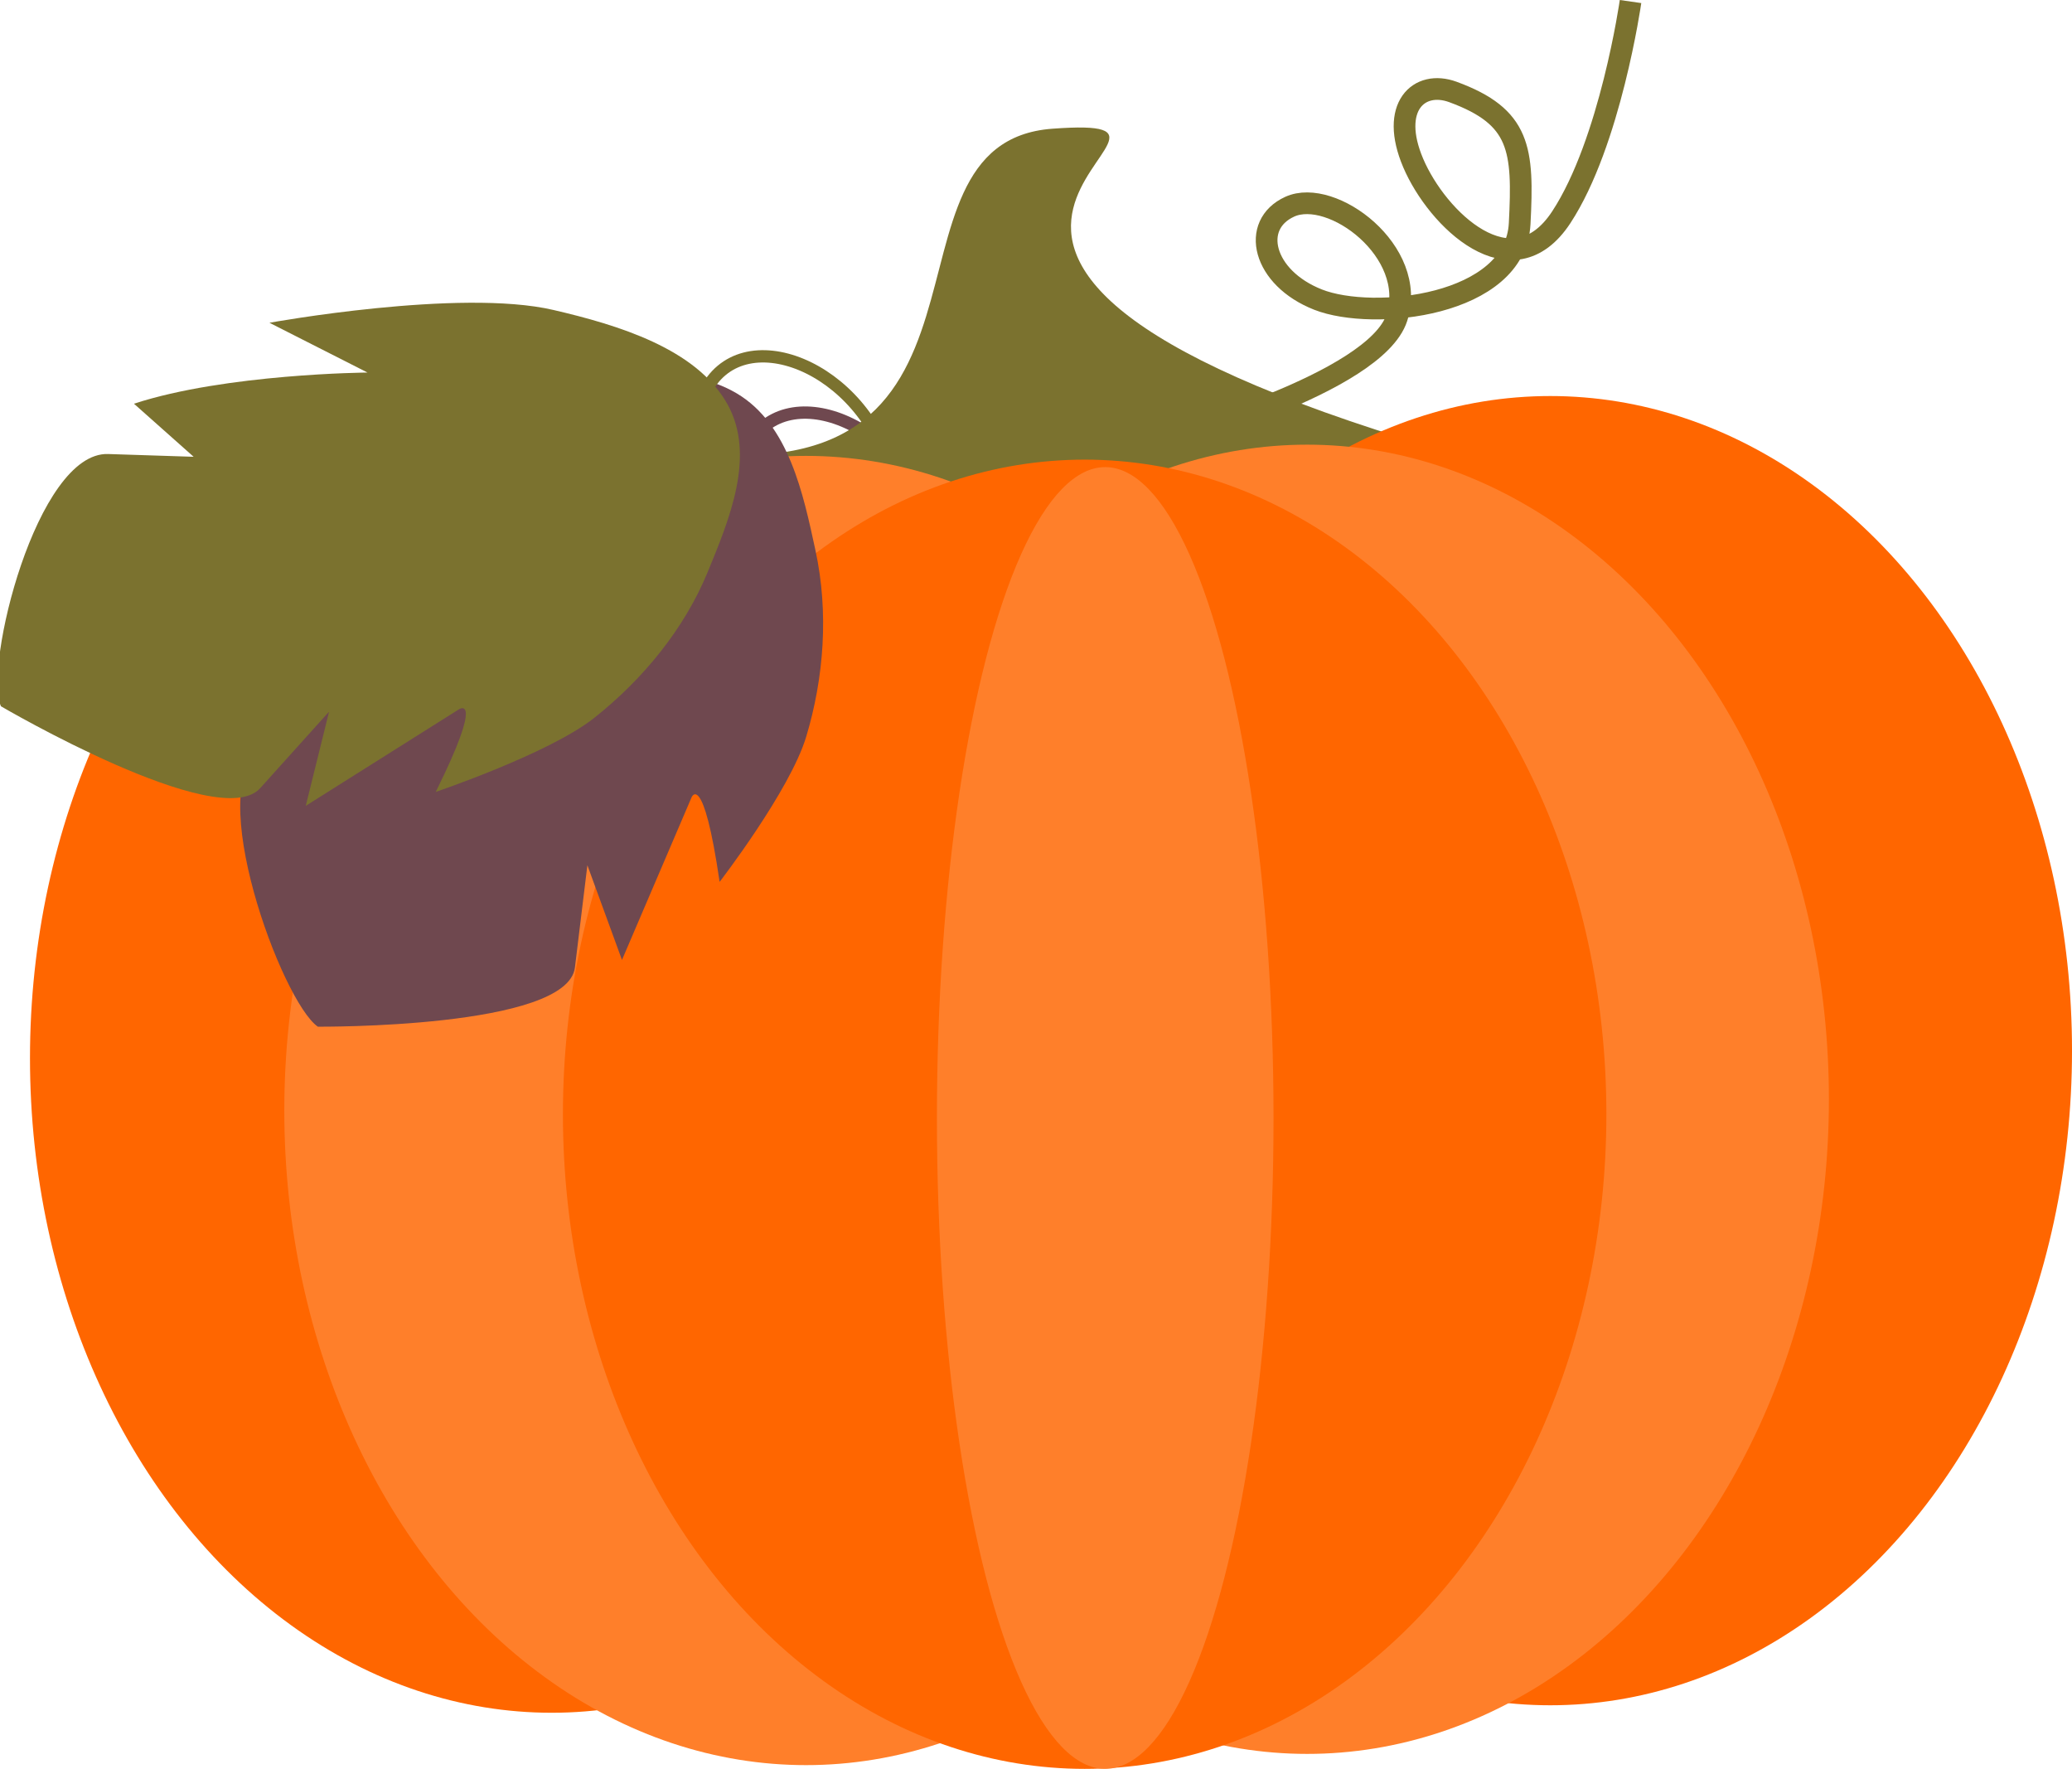 <?xml version="1.0" encoding="UTF-8" standalone="no"?>
<!-- Created with Inkscape (http://www.inkscape.org/) -->

<svg
   width="196.118mm"
   height="167.394mm"
   viewBox="0 0 196.118 167.394"
   version="1.1"
   id="svg5"
   xmlns="http://www.w3.org/2000/svg"
>
  <defs
     id="defs2" />
  <g
     id="layer1"
     transform="translate(172.224,13.761)">
    <path
       style="fill:none;stroke:#6f484f;stroke-width:1.165;stroke-linecap:butt;stroke-linejoin:miter;stroke-miterlimit:4;stroke-dasharray:none;stroke-opacity:1"
       d="m -102.108,30.297 c 2.253,-8.761 14.043,-5.211 17.682,4.264"
       id="path18779-6" />
    <path
       style="color:#000000;fill:#7b722f;stroke-width:0.269;-inkscape-stroke:none"
       d="m -36.251,28.688 c 16.028,4.749 -16.029,11.746 -36.11,11.746 -20.081,0 -53.111,-14.429 -36.611,-11.746 34.643,5.633 18.332,-28.943 36.361,-30.269 19.991,-1.47 -26.869,11.534 36.361,30.269 z"
       id="path10653" />
    <ellipse
       style="fill:#ff6600;fill-opacity:1;stroke-width:0.174"
       id="path9362-2-7-0"
       cx="-120.004"
       cy="86.374"
       rx="49.382"
       ry="61.949" />
    <ellipse
       style="fill:#ff6600;fill-opacity:1;stroke-width:0.174"
       id="path9362-2-7-0-9"
       cx="-25.487"
       cy="85.666"
       rx="49.382"
       ry="61.949" />
    <ellipse
       style="fill:#ff7f2a;fill-opacity:1;stroke-width:0.174"
       id="path9362-2"
       cx="-95.932"
       cy="91.33"
       rx="49.382"
       ry="61.949" />
    <ellipse
       style="fill:#ff7f2a;fill-opacity:1;stroke-width:0.174"
       id="path9362-2-7"
       cx="-48.497"
       cy="90.268"
       rx="49.382"
       ry="61.949" />
    <ellipse
       style="fill:#ff6600;fill-opacity:1;stroke-width:0.174"
       id="path9362"
       cx="-69.56"
       cy="91.684"
       rx="49.382"
       ry="61.949" />
    <ellipse
       style="fill:#ff7f2a;fill-opacity:1;stroke:none;stroke-width:0.265;stroke-opacity:1"
       id="path8969"
       cx="-67.613"
       cy="92.038"
       rx="15.93"
       ry="61.595" />
    <path
       style="fill:none;stroke:#7b722f;stroke-width:2.053;stroke-linecap:butt;stroke-linejoin:miter;stroke-miterlimit:4;stroke-dasharray:none;stroke-opacity:1"
       d="m -61.773,27.872 c 0,0 19.735,-5.311 21.762,-11.567 2.027,-6.256 -6.153,-12.319 -10.136,-10.505 -3.756,1.711 -2.564,6.728 2.683,8.793 5.212,2.052 18.68,0.637 19.079,-7.2 0.358,-7.023 0.089,-10.103 -6.32,-12.452 -3.22,-1.18 -6.022,1.416 -3.756,6.728 2.266,5.311 9.361,12.216 14.011,5.134 4.651,-7.082 6.558,-20.419 6.558,-20.419"
       id="path12685" />
    <g
       id="rect13244"
       style="fill:#6f484f;fill-opacity:1;stroke:none"
       transform="matrix(-0.187,-0.129,0.125,-0.168,-205.553,-13.139)">
      <path
         style="color:#000000;fill:#6f484f;fill-opacity:1;stroke:none;stroke-width:8.665;-inkscape-stroke:none"
         d="m -396.295,83.631 c -15.454,22.764 -36.64,49.925 -64.073,52.037 -25.203,1.941 -47.489,-20.484 -65.489,-38.231 -19.888,-19.609 -34.528,-45.226 -43.261,-71.755 -7.981,-24.246 -7.148,-76.244 -7.148,-76.244 33.276,37.415 30.43,24.334 30.43,24.334 l -17.191,-78.466 35.127,26.359 -21.278,-41.274 c -12.73,-24.693 71.259,-88.039 71.259,-88.039 18.418,0 98.895,60.421 87.558,88.338 l -13.591,33.466 30.399,-14.071 c -1.096,41.99 -21.273,98.402 -21.273,98.402 14.564,-12.623 34.637,-29.905 34.637,-29.905 0,0 -13.532,81.793 -36.107,115.048 z"
         id="path13552" />
    </g>
    <g
       id="rect13244-6"
       style="fill:#7b722f;fill-opacity:1;stroke:none"
       transform="matrix(-0.091,-0.199,0.205,-0.073,-173.056,-57.187)">
      <path
         style="color:#000000;fill:#7b722f;fill-opacity:1;stroke:none;stroke-width:8.665;-inkscape-stroke:none"
         d="m -396.295,83.631 c -15.454,22.764 -36.64,49.925 -64.073,52.037 -25.203,1.941 -47.489,-20.484 -65.489,-38.231 -19.888,-19.609 -34.528,-45.226 -43.261,-71.755 -7.981,-24.246 -7.148,-76.244 -7.148,-76.244 33.276,37.415 30.43,24.334 30.43,24.334 l -17.191,-78.466 35.127,26.359 -21.278,-41.274 c -12.73,-24.693 71.259,-88.039 71.259,-88.039 18.418,0 98.895,60.421 87.558,88.338 l -13.591,33.466 30.399,-14.071 c -1.096,41.99 -21.273,98.402 -21.273,98.402 14.564,-12.623 34.637,-29.905 34.637,-29.905 0,0 -13.532,81.793 -36.107,115.048 z"
         id="path13552-0" />
    </g>
    <path
       style="fill:none;stroke:#7b722f;stroke-width:1.165;stroke-linecap:butt;stroke-linejoin:miter;stroke-miterlimit:4;stroke-dasharray:none;stroke-opacity:1"
       d="m -106.083,24.972 c 2.253,-8.761 14.043,-5.211 17.682,4.264"
       id="path18779" />
  </g>
</svg>
